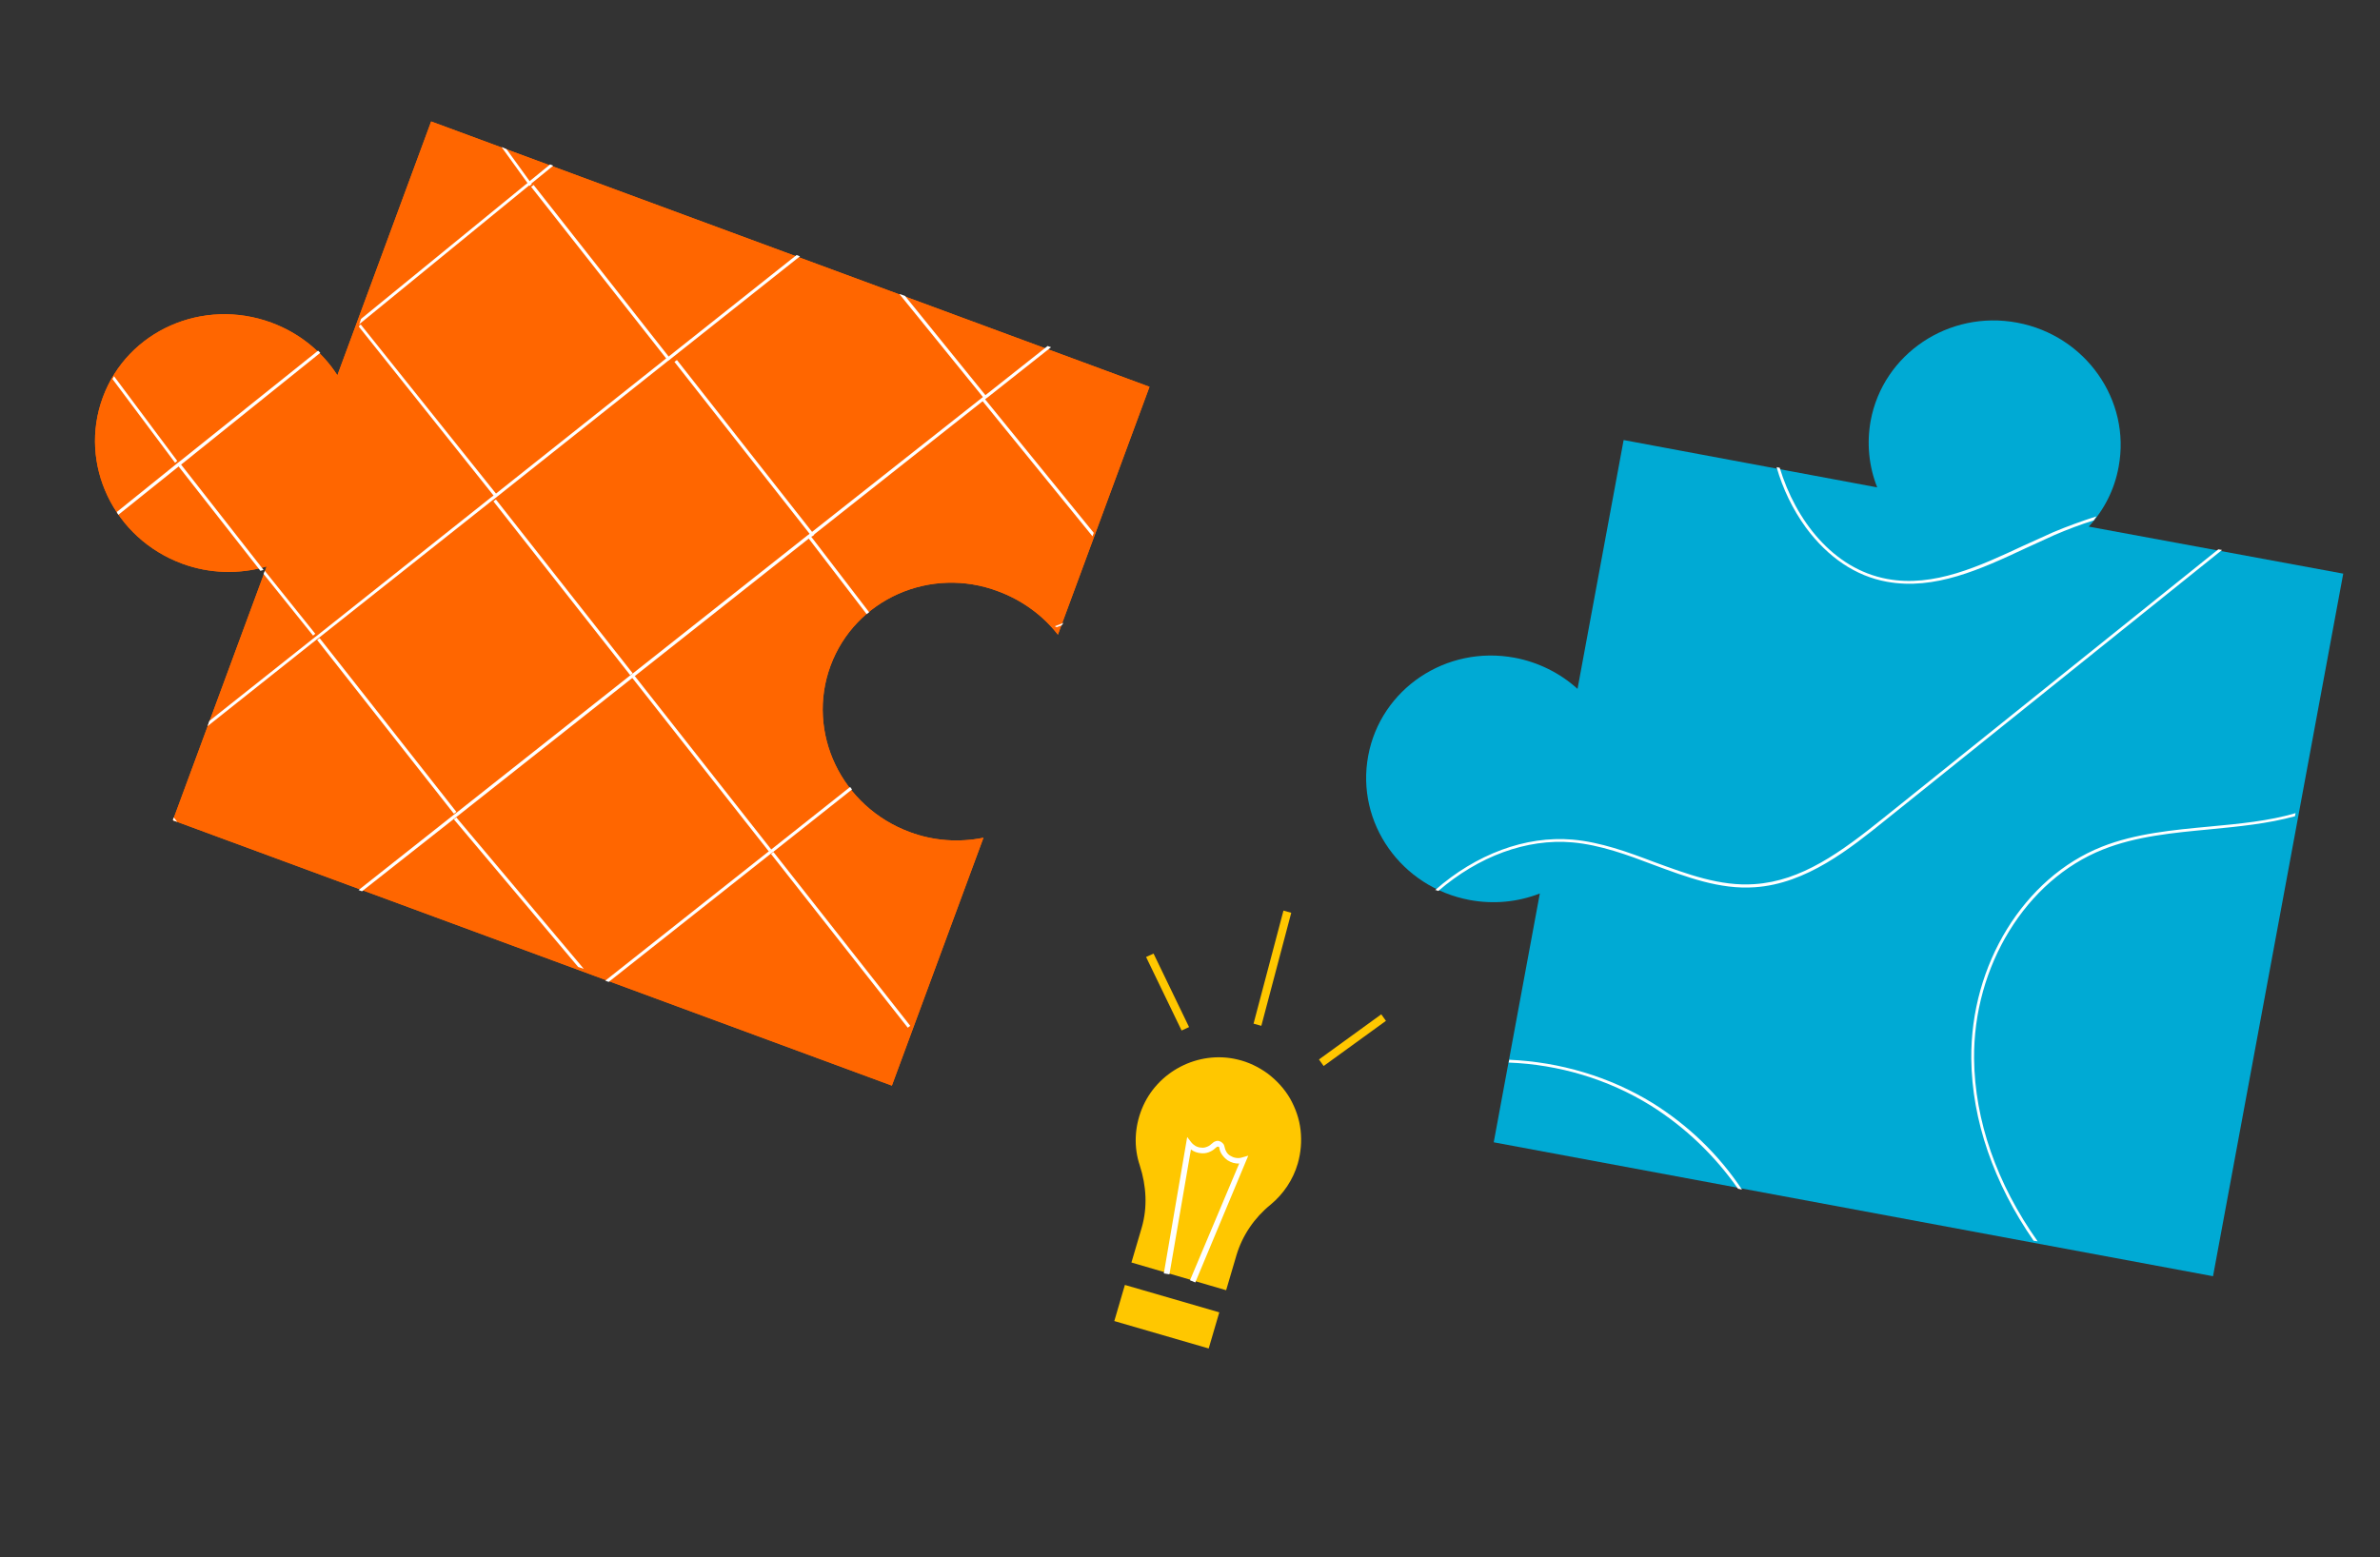 <svg version="1.1" id="Слой_1" xmlns="http://www.w3.org/2000/svg" xmlns:xlink="http://www.w3.org/1999/xlink" x="0" y="0" width="764" height="500" style="enable-background:new 0 0 764 500" xml:space="preserve"><rect width="100%" height="100%" fill="#333333" stroke="none"/><style>.st2{fill:#fff}.st3{fill:#f60}.st4{fill:#ffc700}</style><defs><path id="SVGID_1_" d="M0 0h763.3v500H0z"/></defs><clipPath id="SVGID_2_"><use xlink:href="#SVGID_1_" style="overflow:visible"/></clipPath><g style="clip-path:url(#SVGID_2_)"><path d="m752.2 184.2-41.8 225.6-230.9-43 14.8-79.9c-7.2 2.8-14.9 3.5-22.5 2.1-22-4.1-36.6-24.8-32.6-46.3 4-21.5 25-35.6 47-31.5 7.5 1.4 14.6 4.9 20.2 10l14.8-79.9 81.4 15.2c-2.7-6.8-3.4-14.2-2.1-21.4 4-21.5 25.1-35.6 47-31.5 22 4.1 36.6 24.9 32.6 46.3-1.3 7.2-4.6 13.8-9.6 19.2l81.7 15.1z" style="fill:#00aad4"/><path class="st2" d="M605.7 186.8c15.3 2.8 30.1-4 44.4-10.7 3.1-1.4 6.3-2.9 9.4-4.3 4.2-1.8 8.4-3.4 12.6-4.7.3-.4.6-.9.9-1.3-4.7 1.5-9.4 3.2-13.9 5.1-3.1 1.4-6.4 2.9-9.5 4.3-14.2 6.6-28.8 13.5-43.8 10.7-17.4-3.2-29.4-18.9-34.5-35.7l-1-.2c2 7 5.2 13.6 9.4 19.4 7.1 9.6 16 15.6 26 17.4zm103.7 78.6c-11.7 1.1-23.9 2.2-34.7 6.5-25 9.9-42.2 37.9-41.9 68.1.2 19.7 7.2 39.9 20 58.4l1.3.2c-13.1-18.5-20.2-38.8-20.4-58.6-.3-29.8 16.7-57.4 41.3-67.2 10.7-4.3 22.8-5.4 34.4-6.5 9.2-.9 18.6-1.8 27.3-4.2l.2-1c-8.5 2.5-17.8 3.4-27.5 4.3zm-247.7 20.7c12.9-11.1 28.3-16.9 43.1-15.6 8.9.8 17.6 4 26 7.2 10.5 3.9 21.3 8 32.5 7.2 16.6-1.1 30.7-12.5 42-21.6l108-86.7-1.2-.2-107.4 86.2c-13.8 11.1-26.4 20.3-41.5 21.3-11 .8-21.8-3.3-32.2-7.1-8.4-3.2-17.2-6.4-26.2-7.2-15.1-1.3-31 4.7-44.1 16.2.4 0 .7.2 1 .3zm68.8 68.1c-13.8-8.5-29.8-13.2-46-13.9l-.2.9c16 .6 31.9 5.3 45.6 13.8 11 6.9 20.5 16 28 26.7l1.3.3c-7.5-11.3-17.3-20.7-28.7-27.8z"/><path class="st3" d="M266.6 213.8c-7.9 21.4 3.5 45.3 25.5 53.4 7.5 2.8 15.7 3.4 23.6 1.8l-29.4 79.6-230.8-85.2 30.1-81.5c-8.9 2.6-18.4 2.3-27.1-.9-22-8.1-33.4-32-25.5-53.4 7.9-21.4 32.1-32.1 54.1-24 8.7 3.2 16.2 9.1 21.2 16.9L138.4 39 369 124.2l-29.4 79.6c-4.9-6.3-11.6-11.1-19.1-13.9-21.8-8.3-46 2.5-53.9 23.9z"/><path class="st3" d="M266.6 213.8c-7.9 21.4 3.5 45.3 25.5 53.4 7.5 2.8 15.7 3.4 23.6 1.8l-29.4 79.6-230.8-85.2 30.1-81.5c-8.9 2.6-18.4 2.3-27.1-.9-22-8.1-33.4-32-25.5-53.4 7.9-21.4 32.1-32.1 54.1-24 8.7 3.2 16.2 9.1 21.2 16.9L138.4 39 369 124.2l-29.4 79.6c-4.9-6.3-11.6-11.1-19.1-13.9-21.8-8.3-46 2.5-53.9 23.9z"/><path class="st2" d="m56.9 263.9-1.1-1.4-.3.7.2.3 1.2.4zm26.7-80.6c.3-.1.7-.2 1-.3l-27-34.5-.8.6 26.8 34.2zm-47-62.5c-.2.3-.3.6-.5.9l20.1 26.9.7-.6-20.3-27.2zm149 189.7 1.8.6-40.9-48.6-.8.6 39.9 47.4zM85 183.3l-.4 1 15.9 19.8.7-.6L85 183.3zm17.6 21.6-.8.6 43.9 55.8.8-.6-43.9-55.8zM203.7 217l-.8.6 43.9 55.8.8-.6-43.9-55.8zm44.6 56.6-.8.6 43.9 55.8.8-.6-43.9-55.8zm-89.1-113.2-.8.6 43.9 55.8.8-.6-43.9-55.8zm-43.4-56.2-.4.3-.2.4 43.7 54.8.8-.6-43.9-54.9zm55.5-44.8-.8.6 43.9 55.8.8-.6-43.9-55.8zm-8.7-11.5-1.6-.7 9 12.5.7-.6-8.1-11.2zm115.6 149.3.8-.6-18.7-24.4-.8.6 18.7 24.4zm-60.9-81.6-.8.6 44.1 56.1.8-.6-44.1-56.1zm71.4-21.2 27 33.3.8-.6-26-32.1-1.8-.6zm62 77.8.4-1.1-35.3-43.4-.8.6 35.7 43.9z"/><path class="st2" d="m194.3 314.9 1.1.4 52.2-41.3.8-.6 25.1-19.9c-.2-.3-.4-.5-.6-.8l-25.1 19.9-.8.6-52.7 41.7zm144.9-113.5 1.6-.6.6-.8-2.8 1.1.6.3zm-79.3-30-.8.6-55.9 44.2-.8.6-55.9 44.2-.8.6-30.6 24.2 1.1.4 30.2-23.8.8-.6 55.9-44.2.8-.6 55.9-44.2.8-.6 55.9-44.2.8-.6 20.1-15.9-1.1-.4-19.6 15.5-.8.6-56 44.2zM158 160.7l.8-.6 55.5-44.1.8-.6 41.7-33.1-1.1-.4-41.2 32.7-.8.6-55.5 44.1-.8.6-55.5 44.1-.8.6-33.9 26.9-.6 1.7 35.1-27.9.8-.6 55.5-44zm-120 4.6 19.7-15.8.8-.6 44.3-35.6c-.2-.2-.4-.5-.7-.7L57.9 148l-.8.6-19.6 15.8c.1.3.3.6.5.9zM169.9 59.5l.7-.6 7-5.7-1-.4-6.5 5.3-.7.6-53.5 43.7-.6 1.8.4-.4 54.2-44.3z"/><path class="st4" d="M416.6 373.6c1-3.5 1.3-7.1.9-10.7-.4-3.6-1.6-7-3.4-10.2-1.8-3.1-4.3-5.8-7.2-8-2.9-2.1-6.2-3.7-9.7-4.5-12.6-3-25.9 3.9-30.7 16-2.3 5.8-2.6 12.2-.6 18.1 2.1 6.5 2.5 13.4.6 19.9l-3.3 11.2 30.4 8.9 3.3-11.2c1.9-6.4 5.8-12.1 11-16.3 4.1-3.4 7.2-8 8.7-13.2zm-25.2 47.8-30.3-8.8-3.4 11.6L388 433l3.4-11.6z"/><path class="st2" d="m383.7 411.8-1.7-.7 15.8-37.5c-1.3.1-2.6-.3-3.7-1-.7-.5-1.3-1.1-1.8-1.8s-.8-1.5-.9-2.3c0-.1-.1-.2-.1-.2-.1-.1-.1-.1-.2-.1h-.3c-.1 0-.2.1-.2.1l-.5.4c-.6.6-1.3 1-2.1 1.3-.8.3-1.7.4-2.5.3-1.2-.1-2.3-.5-3.2-1.2l-6.9 40.1-1.8-.3 7.5-43.8 1.3 1.7c.4.5.9.9 1.4 1.2.6.3 1.2.5 1.8.5.6.1 1.2 0 1.7-.2.6-.2 1.1-.5 1.5-.9l.5-.4c.3-.3.7-.5 1.1-.6.4-.1.8-.1 1.2.1.4.1.7.4 1 .7.3.3.4.7.5 1.1.1.6.3 1.1.6 1.6s.7.9 1.2 1.2c.5.3 1.1.6 1.8.7.6.1 1.3.1 1.9-.1l2.1-.6-17 40.7z"/><path class="st4" d="m370.3 306.2-2.4 1.1 11.4 23.6 2.4-1.1-11.4-23.6zm73.1 19.5-20 14.5 1.5 2.1 20-14.5-1.5-2.1zM412 292.4l-9.6 36.3 2.5.7 9.6-36.3-2.5-.7z"/></g></svg>